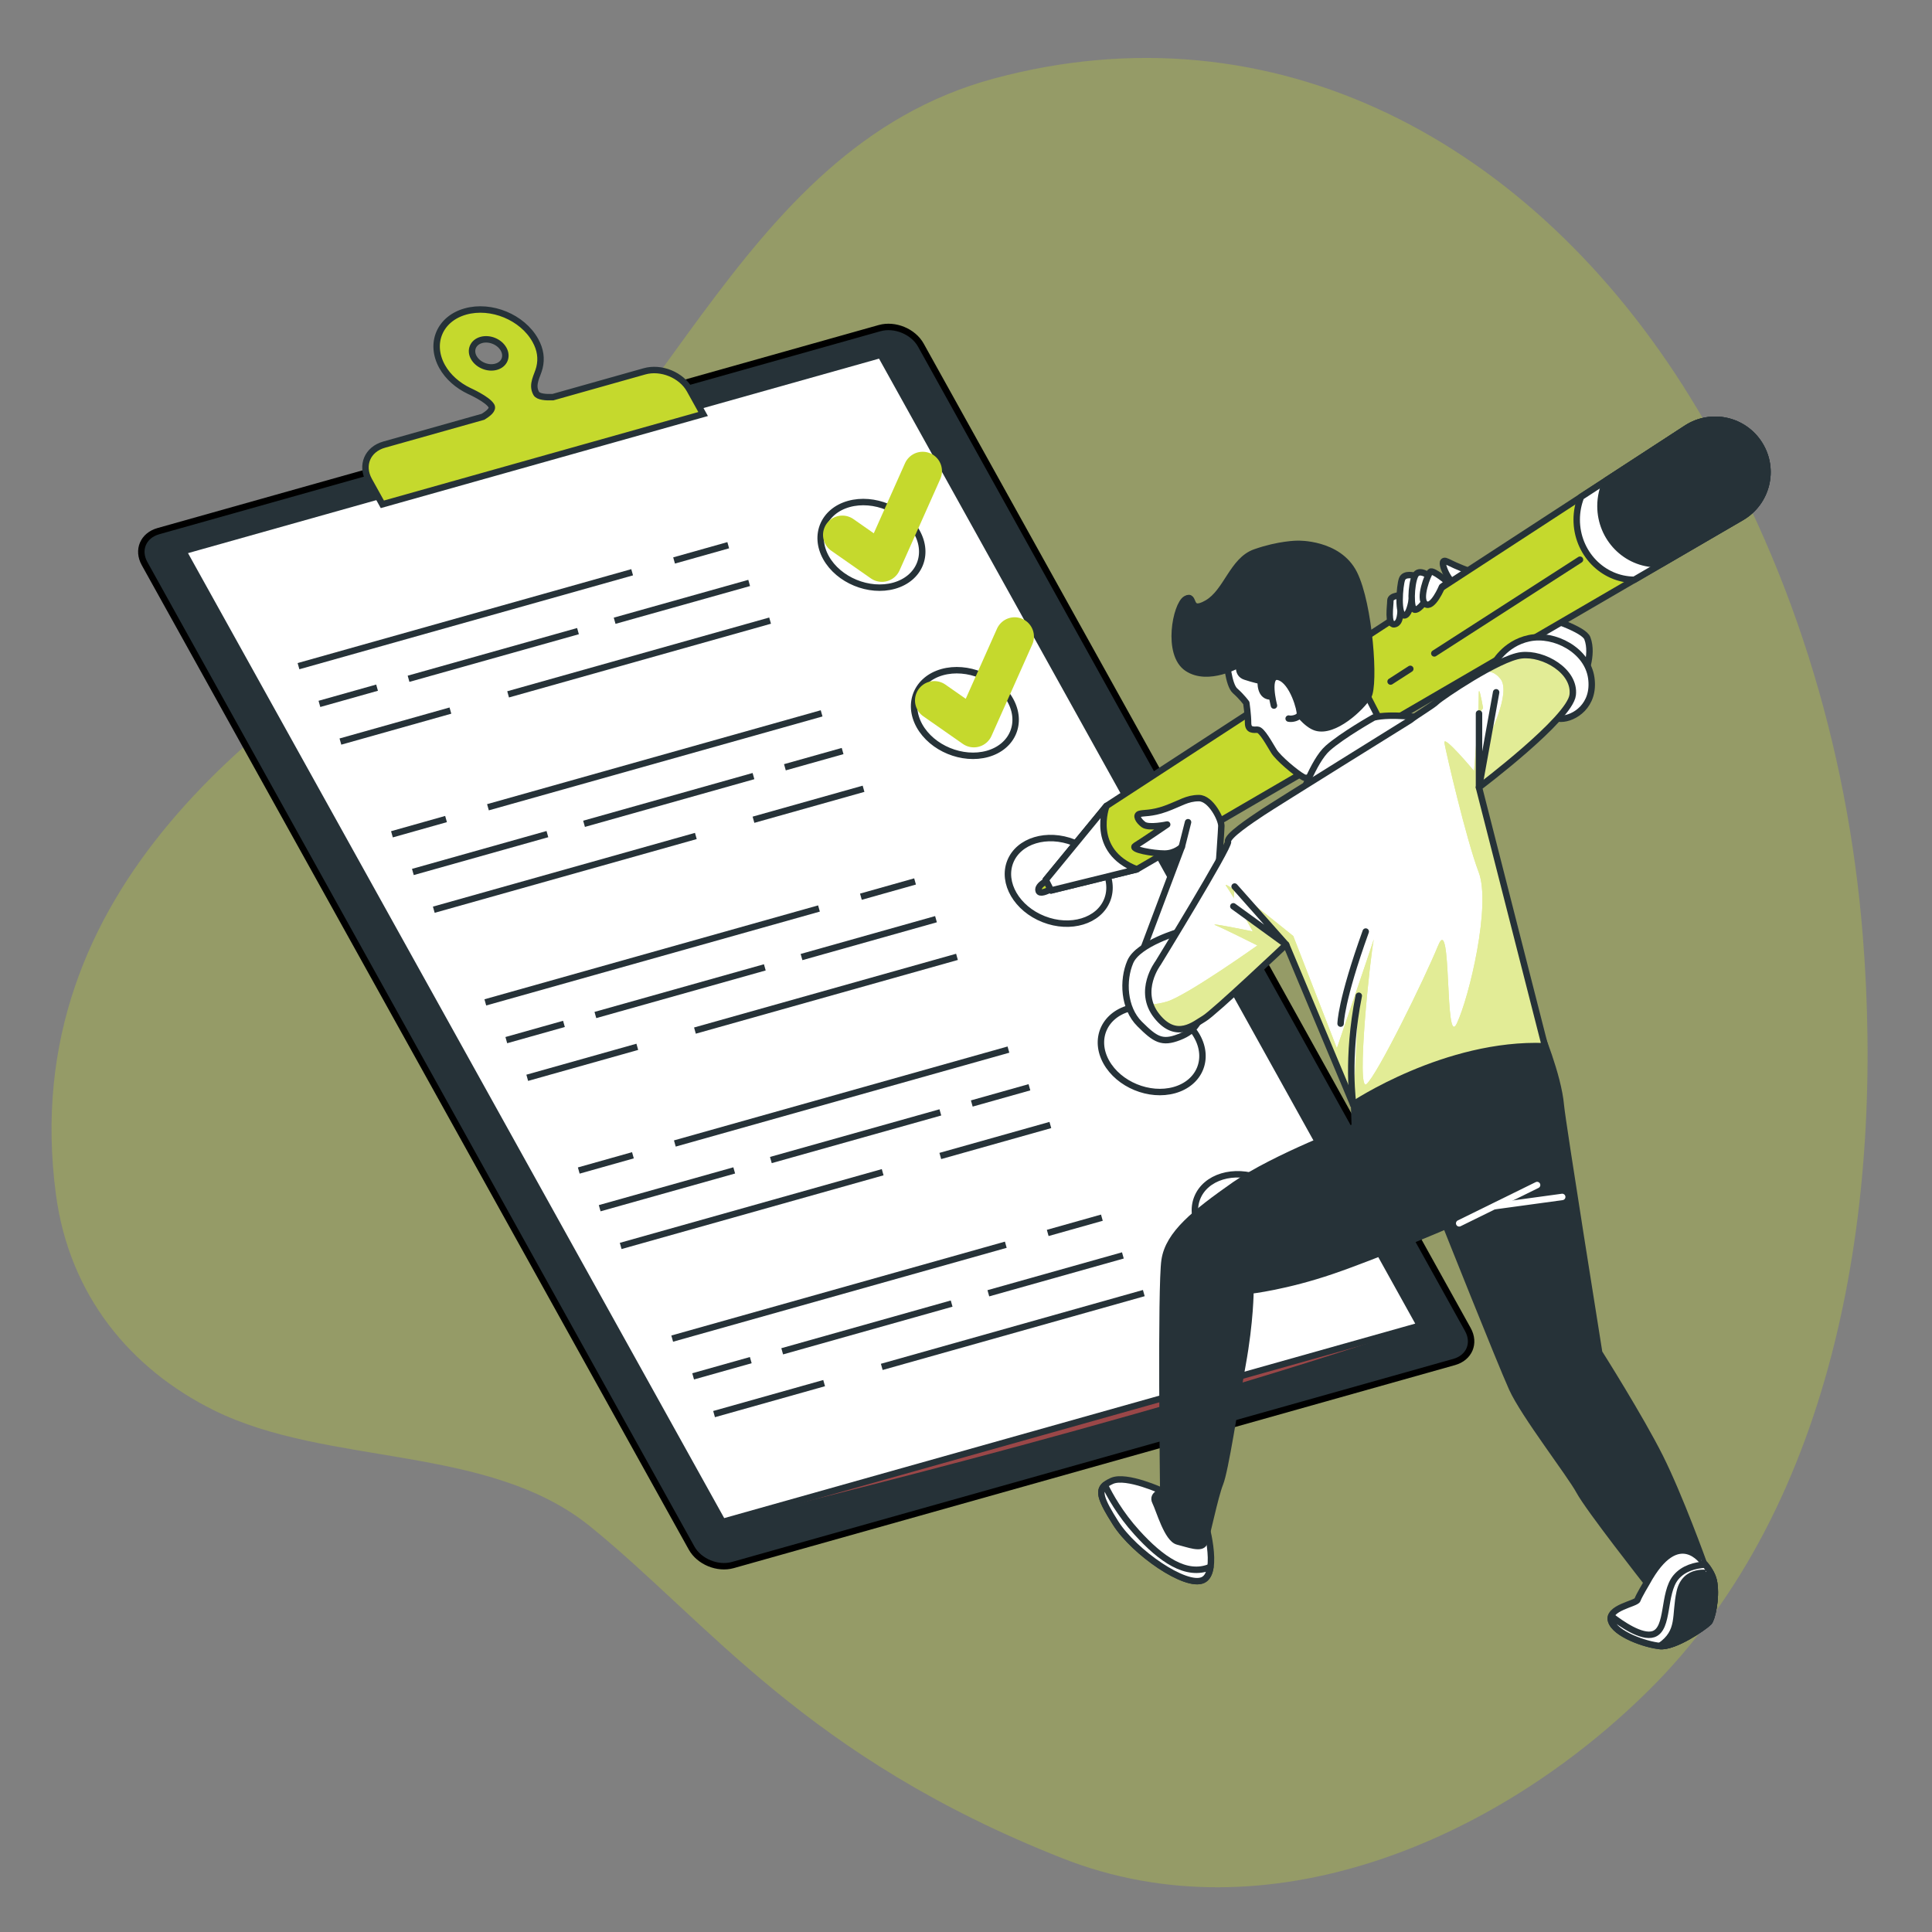 <?xml version="1.0" encoding="utf-8"?>
<!-- Generator: Adobe Illustrator 24.0.2, SVG Export Plug-In . SVG Version: 6.00 Build 0)  -->
<svg version="1.1" id="Layer_1" xmlns="http://www.w3.org/2000/svg" xmlns:xlink="http://www.w3.org/1999/xlink" x="0px" y="0px"
	 viewBox="0 0 300 300" style="enable-background:new 0 0 300 300;" xml:space="preserve">
<rect x="0" y="0" width="300" height="300" fill="#808080" stroke="none"/>
<style type="text/css">
	.st0{opacity:0.3;}
	.st1{fill:#C5D92D;}
	.st2{fill:#263238;stroke:#000000;stroke-miterlimit:10;}
	.st3{fill:#9A4748;}
	.st4{fill:#FFFFFF;stroke:#263238;stroke-miterlimit:10;}
	.st5{fill:#C5D92D;stroke:#263238;stroke-miterlimit:10;}
	.st6{fill:none;stroke:#C5D92D;stroke-width:6;stroke-linecap:round;stroke-linejoin:round;stroke-miterlimit:10;}
	.st7{fill:#FFFFFF;stroke:#263238;stroke-linecap:round;stroke-linejoin:round;stroke-miterlimit:10;}
	.st8{fill:#C5D92D;stroke:#263238;stroke-linecap:round;stroke-linejoin:round;stroke-miterlimit:10;}
	.st9{fill:#263238;stroke:#263238;stroke-linecap:round;stroke-linejoin:round;stroke-miterlimit:10;}
	.st10{fill:none;stroke:#FFFFFF;stroke-linecap:round;stroke-linejoin:round;stroke-miterlimit:10;}
	.st11{clip-path:url(#XMLID_3_);fill:#C5D92D;}
	.st12{opacity:0.5;clip-path:url(#XMLID_3_);fill:#FFFFFF;}
	.st13{fill:#263238;}
</style>
<g class="st0">
	<path class="st1" d="M289.26,145.35c-2.36-29.56-11.21-58.4-26.82-83.69c-24.51-39.72-64.53-61.18-108.06-49.48
		c-41.16,11.07-51.61,59.9-85.9,81.53C42.18,110.31,2.3,137.4,8.68,185.46c2.08,15.66,11.55,27.1,24.53,33.53
		c17.76,8.78,42.58,5.21,58.41,18.02c18.34,14.85,33.49,35.83,73.37,51.55c31.54,12.44,67.11-2.45,90.94-26
		C285.27,233.59,292.58,186.85,289.26,145.35z"/>
</g>
<g>
	<path class="st2" d="M225.8,211.49l-112.01,31.53c-2.36,0.66-5.22-0.52-6.4-2.64L22.45,87.52c-1.18-2.12-0.22-4.37,2.13-5.04
		l112.01-31.53c2.36-0.66,5.22,0.52,6.4,2.64l84.94,152.86C229.11,208.58,228.15,210.83,225.8,211.49z"/>
	<path class="st3" d="M112.21,236.32c0,0,64.72-15.39,108.29-30.48L112.21,236.32z"/>
	<polygon class="st4" points="220.5,205.84 112.21,236.32 28.45,85.58 136.74,55.1 	"/>
	<g>
		<g>
			<line class="st4" x1="104.67" y1="87.03" x2="113.08" y2="84.66"/>
			<line class="st4" x1="46.35" y1="103.44" x2="98.16" y2="88.86"/>
			<line class="st4" x1="95.44" y1="96.39" x2="116.33" y2="90.52"/>
			<line class="st4" x1="63.44" y1="105.4" x2="89.75" y2="98"/>
			<line class="st4" x1="49.6" y1="109.3" x2="58.55" y2="106.78"/>
			<line class="st4" x1="78.9" y1="107.82" x2="119.58" y2="96.37"/>
			<line class="st4" x1="52.86" y1="115.15" x2="69.94" y2="110.34"/>
		</g>
		<path class="st4" d="M142.37,82.62c-1.95-3.5-6.68-5.45-10.58-4.36c-3.89,1.1-5.47,4.83-3.53,8.33c1.95,3.5,6.68,5.45,10.58,4.36
			C142.74,89.85,144.32,86.13,142.37,82.62z"/>
	</g>
	<g>
		<g>
			<line class="st4" x1="69.26" y1="127.18" x2="60.86" y2="129.55"/>
			<line class="st4" x1="127.58" y1="110.77" x2="75.77" y2="125.35"/>
			<line class="st4" x1="85" y1="129.52" x2="64.11" y2="135.4"/>
			<line class="st4" x1="117" y1="120.51" x2="90.69" y2="127.92"/>
			<line class="st4" x1="130.84" y1="116.62" x2="121.88" y2="119.14"/>
			<line class="st4" x1="108.05" y1="129.81" x2="67.36" y2="141.26"/>
			<line class="st4" x1="134.09" y1="122.48" x2="117" y2="127.29"/>
		</g>
		<path class="st4" d="M156.88,108.73c-1.95-3.5-6.68-5.45-10.58-4.36c-3.89,1.1-5.47,4.83-3.53,8.33c1.95,3.5,6.68,5.45,10.58,4.36
			C157.24,115.96,158.82,112.23,156.88,108.73z"/>
	</g>
	<g>
		<g>
			<line class="st4" x1="133.68" y1="139.24" x2="142.09" y2="136.87"/>
			<line class="st4" x1="75.36" y1="155.65" x2="127.17" y2="141.07"/>
			<line class="st4" x1="124.46" y1="148.61" x2="145.34" y2="142.73"/>
			<line class="st4" x1="92.45" y1="157.61" x2="118.76" y2="150.21"/>
			<line class="st4" x1="78.62" y1="161.51" x2="87.57" y2="158.99"/>
			<line class="st4" x1="107.91" y1="160.03" x2="148.6" y2="148.58"/>
			<line class="st4" x1="81.87" y1="167.36" x2="98.96" y2="162.55"/>
		</g>
		
			<ellipse transform="matrix(0.366 -0.931 0.931 0.366 -23.127 239.694)" class="st4" cx="164.33" cy="136.82" rx="6.39" ry="8.09"/>
	</g>
	<g>
		<g>
			<line class="st4" x1="98.28" y1="179.39" x2="89.87" y2="181.76"/>
			<line class="st4" x1="156.59" y1="162.98" x2="104.79" y2="177.56"/>
			<line class="st4" x1="114.01" y1="181.74" x2="93.12" y2="187.61"/>
			<line class="st4" x1="146.02" y1="172.73" x2="119.7" y2="180.13"/>
			<line class="st4" x1="159.85" y1="168.83" x2="150.9" y2="171.35"/>
			<line class="st4" x1="137.06" y1="182.02" x2="96.38" y2="193.47"/>
			<line class="st4" x1="163.1" y1="174.69" x2="146.01" y2="179.5"/>
		</g>
		<path class="st4" d="M185.89,160.94c-1.95-3.5-6.68-5.45-10.58-4.36c-3.89,1.1-5.47,4.83-3.53,8.33c1.95,3.5,6.68,5.45,10.58,4.36
			C186.26,168.17,187.83,164.44,185.89,160.94z"/>
	</g>
	<g>
		<g>
			<line class="st4" x1="162.69" y1="191.45" x2="171.1" y2="189.08"/>
			<line class="st4" x1="104.38" y1="207.86" x2="156.18" y2="193.28"/>
			<line class="st4" x1="153.47" y1="200.82" x2="174.36" y2="194.94"/>
			<line class="st4" x1="121.46" y1="209.83" x2="147.77" y2="202.42"/>
			<line class="st4" x1="107.63" y1="213.72" x2="116.58" y2="211.2"/>
			<line class="st4" x1="136.92" y1="212.25" x2="177.61" y2="200.79"/>
			<line class="st4" x1="110.88" y1="219.58" x2="127.97" y2="214.77"/>
		</g>
		
			<ellipse transform="matrix(0.366 -0.931 0.931 0.366 -53.321 299.802)" class="st4" cx="193.34" cy="189.03" rx="6.39" ry="8.09"/>
	</g>
	<path class="st5" d="M100.08,57.66l-14.23,4.01c-1.08,0.04-2.29-0.04-2.59-0.59c-0.78-1.41,0.21-2.74,0.51-4
		c0.34-1.4,0.16-2.79-0.65-4.24c-2-3.59-6.85-5.59-10.85-4.47c-3.99,1.12-5.61,4.95-3.62,8.54c0.92,1.65,2.44,2.95,4.19,3.79
		c0,0,2.89,1.29,3.47,2.33c0.31,0.55-0.5,1.2-1.32,1.69l-15.34,4.32c-2.59,0.73-3.64,3.21-2.35,5.54l2.07,3.73l49.81-14.02
		l-2.07-3.73C105.82,58.23,102.67,56.93,100.08,57.66z M74.73,52.79c1.28-0.36,2.83,0.28,3.47,1.43c0.64,1.15,0.12,2.37-1.16,2.73
		c-1.28,0.36-2.83-0.28-3.47-1.43C72.93,54.38,73.45,53.15,74.73,52.79z"/>
	<polyline class="st6" points="130.8,83.06 136.94,87.35 143.27,73.15 	"/>
	<polyline class="st6" points="145.08,108.76 151.22,113.05 157.55,98.85 	"/>
</g>
<g>
	<path class="st7" d="M245.86,105.25c0,0,1.64-3.49,0.62-6.15c-1.03-2.67-19.9-6.97-19.9-6.97s-4.31,0-4.1,2.46
		c0.21,2.46,15.79,11.9,17.02,12.72C240.73,108.12,245.45,109.97,245.86,105.25z"/>
	<path class="st7" d="M228.14,88.68c0,0-1.79-0.65-3.42-1.47c-1.63-0.81,0.16,2.93,0.81,3.09c0.65,0.16,2.28,0.49,2.28,0.49
		L228.14,88.68z"/>
	<g>
		<g>
			<path class="st8" d="M171.82,125.14l-9.44,11.49l0.82,1.64l13.33-3.28l93.88-54.65c3.96-2.31,5.24-7.44,2.81-11.33l0,0
				c-2.41-3.87-7.52-5-11.34-2.51L171.82,125.14z"/>
			<g>
				<line class="st7" x1="218.99" y1="103.86" x2="215.93" y2="105.83"/>
				<line class="st7" x1="245.34" y1="86.91" x2="222.72" y2="101.46"/>
			</g>
		</g>
		<path class="st8" d="M163.26,136.39c0,0-2.34,0.98-1.98,1.96c0.36,0.98,3.73-1.4,3.73-1.4L163.26,136.39z"/>
		<path class="st7" d="M162.38,136.63l0.82,1.64l13.33-3.28c-7.38-2.87-4.72-9.85-4.72-9.85L162.38,136.63z"/>
		<path class="st7" d="M273.22,69.01c-2.41-3.87-7.52-5-11.34-2.51L245.5,77.16c-0.43,1.09-0.67,2.28-0.67,3.53
			c0,5.14,4,9.31,8.94,9.34l16.64-9.68C274.38,78.03,275.65,72.9,273.22,69.01z"/>
		<path class="st9" d="M273.22,69.01c-2.41-3.87-7.52-5-11.34-2.51l-12.45,8.1c-0.58,1.2-0.91,2.55-0.91,3.98
			c0,4.98,3.95,9.02,8.82,9.02c0.21,0,0.41-0.01,0.61-0.02l12.45-7.25C274.38,78.03,275.65,72.9,273.22,69.01z"/>
	</g>
	<path class="st7" d="M217.72,92.42c0,0-1.82,0-1.82,0.83s-0.48,3.78,0.58,3.69c1.05-0.09,0.96-1.94,1.05-2.58
		C217.63,93.71,217.72,92.42,217.72,92.42z"/>
	<path class="st7" d="M219.72,89.42c0,0-1.63-0.5-2.01,0.5c-0.38,1-0.75,5.77,0.38,5.64C219.22,95.43,219.47,91.17,219.72,89.42z"/>
	<path class="st7" d="M222.23,89.67c0,0-1.88-1.63-2.51-0.25c-0.63,1.38-0.75,5.26,0,5.26c0.75,0,1.88-1.63,2.13-2.51
		C222.1,91.3,222.23,89.67,222.23,89.67z"/>
	<path class="st7" d="M224.86,90.42c0,0-2.38-2.01-2.76-1.63c-0.38,0.38-1.88,4.24-0.75,5.01s2.56-2.69,2.56-2.69L224.86,90.42z"/>
	<path class="st7" d="M190.45,102.32c0,0,0.27,4.02,1.34,4.96c1.07,0.94,1.74,1.88,1.74,1.88s0.27,1.88,0.27,3.08
		c0,1.21,0.8,1.07,1.47,1.07c0.67,0,1.88,2.28,2.55,3.35c0.67,1.07,3.35,3.35,4.56,4.02c1.21,0.67,3.22-1.88,3.22-1.88l0.94,2.68
		l9.52-6.17l-4.69-9.12c0,0-0.13-4.16-2.82-8.98c-2.68-4.83-6.3-7.51-12.33-5.77C190.18,93.2,190.45,102.32,190.45,102.32z"/>
	<path class="st9" d="M201.47,84.45c0,0-2.85,0-6.58,1.32c-3.52,1.24-4.39,6.14-7.46,7.9c-3.07,1.76-1.76-1.54-3.29-0.66
		c-1.54,0.88-3.07,8.56,0.22,10.75c3.29,2.19,8.12-0.66,8.12-0.66s-0.44,1.54,0.88,1.97c1.32,0.44,2.41,0.66,2.41,0.66
		s-0.22,2.63,1.76,2.41c1.97-0.22,0.22-3.29,0.22-3.29s3.73,7.24,6.58,8.12c2.85,0.88,7.02-3.07,8.12-4.83
		c1.1-1.76,0.22-14.26-2.19-19.09C207.83,84.23,201.47,84.45,201.47,84.45z"/>
	<path class="st7" d="M197.82,109.56c0,0-1.34-5.09,0.8-4.42c2.15,0.67,3.35,5.23,3.22,5.77s-1.21,0.8-1.74,0.67"/>
	<path class="st7" d="M213.32,111.41c0,0-4.87,2.75-7.15,4.77c-2.28,2.01-4.29,8.04-4.29,8.04s13.81-9.39,16.22-10.73
		c2.41-1.34,2.95-2.01,2.95-2.01S216,110.74,213.32,111.41z"/>
	<path class="st7" d="M231.91,103.2c0,0,1.64-3.28,5.54-4.1c3.9-0.82,9.02,1.85,9.64,6.15c0.62,4.31-2.67,6.36-4.72,6.36
		c-2.05,0-3.9-2.87-3.9-2.87S231.91,106.27,231.91,103.2z"/>
	<path class="st7" d="M176.94,148.94l6.56-17.43c0,0-1.03,1.03-2.67,1.03c-1.64,0-5.54-0.62-4.51-1.23
		c1.03-0.62,4.92-3.28,4.92-3.28s-2.87,0.62-3.69,0c-0.82-0.62-1.23-1.44-0.62-1.64c0.62-0.21,1.85,0,4.1-0.82
		c2.26-0.82,3.28-1.64,5.13-1.64c1.85,0,3.49,3.28,3.49,4.31c0,1.03-1.44,20.51-1.44,21.33c0,0.82,0,1.64-5.33,2.26
		C177.56,152.42,176.74,151.19,176.94,148.94z"/>
	<line class="st7" x1="183.51" y1="131.5" x2="184.48" y2="127.67"/>
	<path class="st7" d="M183.3,144.63c0,0-6.56,1.85-7.79,4.72c-1.23,2.87-1.03,7.18,1.44,9.64c2.46,2.46,3.49,3.08,6.15,2.05
		c2.67-1.03,3.28-2.67,3.49-4.31C186.79,155.09,188.22,149.55,183.3,144.63z"/>
	<path class="st7" d="M180.64,231.6c0,0-5.74-2.67-8-1.64s-2.26,2.05,0.62,6.56c2.87,4.51,10.87,10.05,13.54,8.82
		c2.67-1.23,0.21-9.44,0.21-9.44L180.64,231.6z"/>
	<path class="st7" d="M176.53,237.96c-2.61-2.88-4.2-5.76-4.97-7.35c-1.06,0.93-0.6,2.31,1.69,5.92
		c2.87,4.51,10.87,10.05,13.54,8.82c0.68-0.31,1.02-1.08,1.16-2.04C184.2,244.89,180.27,242.09,176.53,237.96z"/>
	<path class="st9" d="M210.17,168.83l0.21,6.15c0,0-12.51,4.72-18.67,9.02c-6.15,4.31-10.26,7.59-10.87,11.69
		c-0.62,4.1-0.21,35.89-0.21,35.89s-1.85,0.41-1.23,1.64c0.62,1.23,1.85,5.74,3.49,6.15c1.64,0.41,3.69,1.23,4.1,0.21
		c0.41-1.03,1.64-7.18,2.46-9.23c0.82-2.05,2.26-11.69,3.49-18.46c1.23-6.77,1.23-11.49,1.23-11.49s5.54-0.62,12.72-3.08
		c7.18-2.46,17.64-6.97,17.64-6.97s8.41,21.13,10.26,25.23c1.85,4.1,9.02,13.33,10.46,16c1.44,2.67,10.46,14.15,10.46,14.15
		s3.49-3.08,5.74-3.08c2.26,0,3.08,0,3.08,0s-3.69-10.26-6.77-16.41c-3.08-6.15-9.44-16.2-9.44-16.2s-5.74-35.89-5.95-38.36
		c-0.4-4.73-3.43-11.89-3.43-11.89S229.04,157.76,210.17,168.83z"/>
	<g>
		<path class="st7" d="M255.71,245.75c0,0-1.23,2.05-1.44,2.67c-0.21,0.62-4.72,1.23-4.1,3.28c0.62,2.05,5.33,3.69,7.59,3.9
			c2.26,0.21,6.77-2.87,7.59-3.69c0.49-0.49,1.21-3.67,0.82-6.15c-0.27-1.72-1.64-3.08-1.64-3.08S260.63,236.73,255.71,245.75z"/>
		<path class="st7" d="M266.17,245.75c-0.2-1.26-0.99-2.33-1.39-2.8c-1.55,0.1-3.36,0.55-4.55,1.98c-2.05,2.46-1.03,8-3.49,8.82
			c-1.84,0.61-5.04-1.63-6.55-2.81c-0.08,0.23-0.1,0.48-0.01,0.75c0.62,2.05,5.33,3.69,7.59,3.9c2.26,0.21,6.77-2.87,7.59-3.69
			C265.83,251.42,266.56,248.24,266.17,245.75z"/>
		<path class="st9" d="M260.83,247.19c-0.82,3.69,0.21,6.15-3.08,8.41c2.26,0.21,6.77-2.87,7.59-3.69c0.49-0.49,1.21-3.67,0.82-6.15
			c-0.08-0.54-0.28-1.03-0.5-1.47l-0.32,0.03C265.35,244.31,261.66,243.49,260.83,247.19z"/>
	</g>
	<line class="st10" x1="226.58" y1="189.96" x2="238.68" y2="184.01"/>
	<line class="st10" x1="232.12" y1="187.29" x2="242.58" y2="185.86"/>
	<g>
		<g>
			<defs>
				<path id="XMLID_2_" d="M236.22,101.76c-3.49,0.41-12.51,6.56-13.13,7.18c-0.62,0.62-3.08,2.05-4.1,2.87
					c0,0-21.13,13.13-22.97,14.36c-1.85,1.23-5.54,3.69-5.33,4.51c0.21,0.82-10.87,18.87-10.87,18.87s-3.28,4.31-0.21,8.2
					c3.08,3.9,5.95,1.23,7.38,0.41c1.44-0.82,12.72-11.49,12.72-11.49l10.41,24.84c0,0,14.41-9.66,29.79-9.05l-10.26-40.2
					c0,0,14.15-10.67,14.56-14.36C244.63,104.22,239.71,101.35,236.22,101.76z"/>
			</defs>
			<use xlink:href="#XMLID_2_"  style="overflow:visible;fill:#FFFFFF;"/>
			<clipPath id="XMLID_3_">
				<use xlink:href="#XMLID_2_"  style="overflow:visible;"/>
			</clipPath>
			<path class="st11" d="M236.22,101.76c-1.4,0.16-3.68,1.25-5.96,2.53c0.78-0.14,1.83-0.03,2.75,1.15
				c1.69,2.18-1.94,9.19-1.94,9.19s-1.49-9.7-1.45-6.77c0.03,2.92-0.73,11.86-0.73,11.86s-4.84-5.81-4.6-4.36
				c0.24,1.45,3.39,15,5.32,20.08c1.94,5.08-1.45,19.36-3.39,23.47c-1.94,4.11-0.73-17.42-2.9-12.1
				c-2.18,5.32-9.44,20.08-11.13,21.53c-1.63,1.39,0.54-19.73,1.14-22.49c-0.74,2.3-5.74,16.92-5.74,16.92l-6.77-17.42
				c0,0-11.61-9.44-10.4-7.74c1.21,1.69,4.11,7.02,4.11,7.02s-7.02-1.45-5.81-0.97c1.21,0.48,6.53,3.15,6.53,3.15
				s-10.89,7.74-14.03,8.71c-0.85,0.26-1.74,0.4-2.59,0.47c0.21,0.58,0.51,1.17,0.97,1.75c3.08,3.9,5.95,1.23,7.38,0.41
				c1.44-0.82,12.72-11.49,12.72-11.49l10.41,24.84c0,0,14.41-9.66,29.79-9.05l-10.26-40.2c0,0,14.15-10.67,14.56-14.36
				C244.63,104.22,239.71,101.35,236.22,101.76z"/>
			<path class="st12" d="M236.22,101.76c-1.4,0.16-3.68,1.25-5.96,2.53c0.78-0.14,1.83-0.03,2.75,1.15
				c1.69,2.18-1.94,9.19-1.94,9.19s-1.49-9.7-1.45-6.77c0.03,2.92-0.73,11.86-0.73,11.86s-4.84-5.81-4.6-4.36
				c0.24,1.45,3.39,15,5.32,20.08c1.94,5.08-1.45,19.36-3.39,23.47c-1.94,4.11-0.73-17.42-2.9-12.1
				c-2.18,5.32-9.44,20.08-11.13,21.53c-1.63,1.39,0.54-19.73,1.14-22.49c-0.74,2.3-5.74,16.92-5.74,16.92l-6.77-17.42
				c0,0-11.61-9.44-10.4-7.74c1.21,1.69,4.11,7.02,4.11,7.02s-7.02-1.45-5.81-0.97c1.21,0.48,6.53,3.15,6.53,3.15
				s-10.89,7.74-14.03,8.71c-0.85,0.26-1.74,0.4-2.59,0.47c0.21,0.58,0.51,1.17,0.97,1.75c3.08,3.9,5.95,1.23,7.38,0.41
				c1.44-0.82,12.72-11.49,12.72-11.49l10.41,24.84c0,0,14.41-9.66,29.79-9.05l-10.26-40.2c0,0,14.15-10.67,14.56-14.36
				C244.63,104.22,239.71,101.35,236.22,101.76z"/>
			
				<use xlink:href="#XMLID_2_"  style="overflow:visible;fill:none;stroke:#263238;stroke-linecap:round;stroke-linejoin:round;stroke-miterlimit:10;"/>
		</g>
		<path class="st7" d="M210.12,171.52c0,0-1.08-7.15,0.87-16.9"/>
		<path class="st7" d="M208.17,158.95c0,0,0-3.47,3.9-14.3"/>
		<polyline class="st7" points="191.71,137.66 199.71,146.68 191.51,140.73 		"/>
		<polyline class="st7" points="229.66,110.79 229.66,122.27 232.32,107.5 		"/>
	</g>
</g>
<g>
	<path class="st13" d="M232.41,174.61c-0.02,0.05-0.04,0.14-0.07,0.26C232.43,174.59,232.46,174.48,232.41,174.61z"/>
</g>
</svg>
